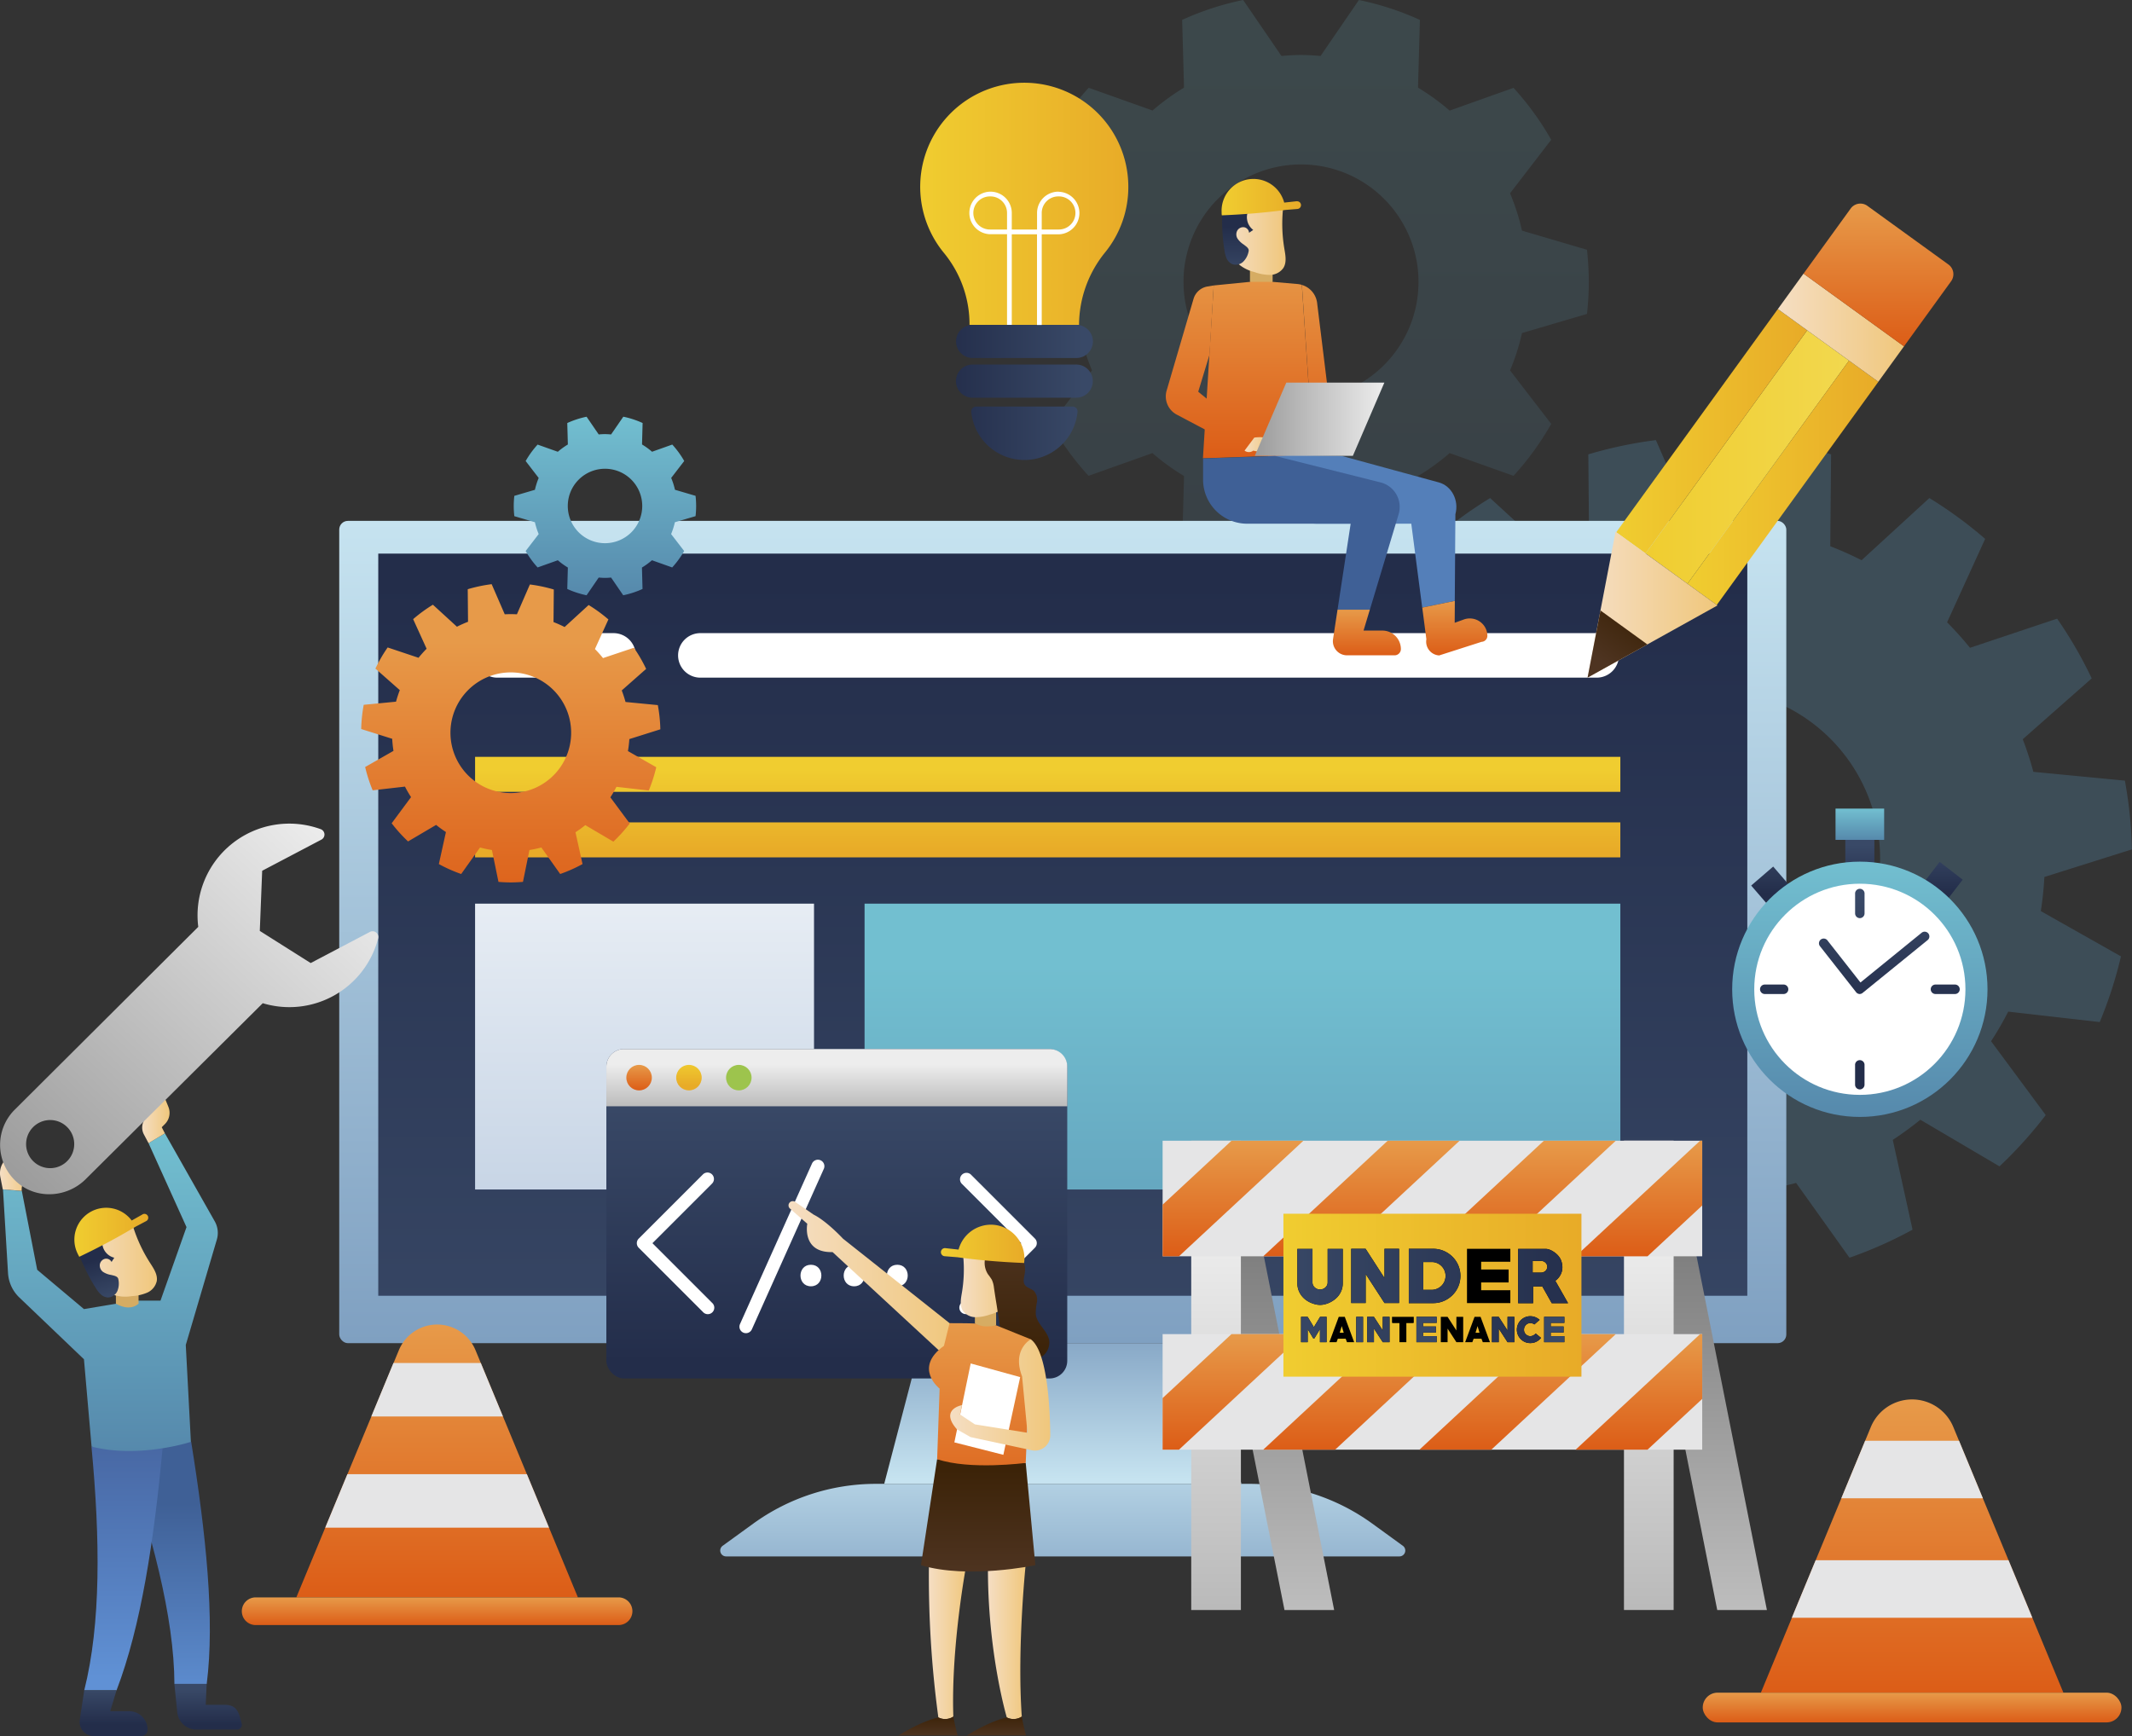 <svg xmlns="http://www.w3.org/2000/svg" xmlns:xlink="http://www.w3.org/1999/xlink" viewBox="0 0 792.07 645.07"><rect x="0" y="0" width="792.07" height="645.07" fill="#333333" stroke="none"/><defs><style>.cls-1{opacity:0.31;}.cls-2{opacity:0.5;}.cls-3{fill:url(#linear-gradient);}.cls-4{fill:#5d9dc5;opacity:0.8;}.cls-5{fill:url(#linear-gradient-2);}.cls-6{fill:url(#linear-gradient-3);}.cls-7{fill:url(#linear-gradient-4);}.cls-8{fill:url(#linear-gradient-5);}.cls-9{fill:url(#linear-gradient-6);}.cls-10{fill:url(#linear-gradient-7);}.cls-11{fill:url(#linear-gradient-8);}.cls-12{fill:url(#linear-gradient-9);}.cls-13{fill:url(#linear-gradient-10);}.cls-14{fill:url(#linear-gradient-11);}.cls-15{fill:url(#linear-gradient-12);}.cls-16{fill:url(#linear-gradient-13);}.cls-17{fill:url(#linear-gradient-14);}.cls-18{fill:url(#linear-gradient-15);}.cls-19{fill:#fff;}.cls-20{fill:url(#linear-gradient-16);}.cls-21{fill:url(#linear-gradient-17);}.cls-22{fill:url(#linear-gradient-18);}.cls-23{fill:url(#linear-gradient-19);}.cls-24{fill:url(#linear-gradient-20);}.cls-25{fill:url(#linear-gradient-21);}.cls-26{fill:url(#linear-gradient-22);}.cls-27{fill:url(#linear-gradient-23);}.cls-28{fill:url(#linear-gradient-24);}.cls-29{fill:url(#linear-gradient-25);}.cls-30{fill:url(#linear-gradient-26);}.cls-31{fill:url(#linear-gradient-27);}.cls-32{fill:url(#linear-gradient-28);}.cls-33{fill:url(#linear-gradient-29);}.cls-34{fill:url(#linear-gradient-30);}.cls-35{fill:url(#linear-gradient-31);}.cls-36{fill:url(#linear-gradient-32);}.cls-37{fill:url(#linear-gradient-33);}.cls-38{fill:url(#linear-gradient-34);}.cls-39{fill:url(#linear-gradient-35);}.cls-40{fill:url(#linear-gradient-36);}.cls-41{fill:#9dc44d;}.cls-42{fill:url(#linear-gradient-37);}.cls-43{fill:url(#linear-gradient-38);}.cls-44{fill:url(#linear-gradient-39);}.cls-45{fill:url(#linear-gradient-40);}.cls-46{fill:#e5e5e6;}.cls-47{fill:url(#linear-gradient-41);}.cls-48{fill:url(#linear-gradient-42);}.cls-49{fill:url(#linear-gradient-43);}.cls-50{fill:url(#linear-gradient-44);}.cls-51{fill:url(#linear-gradient-45);}.cls-52{fill:url(#linear-gradient-46);}.cls-53{fill:url(#linear-gradient-47);}.cls-54{fill:url(#linear-gradient-48);}.cls-55{fill:url(#linear-gradient-49);}.cls-56{fill:url(#linear-gradient-50);}.cls-57{fill:url(#linear-gradient-51);}.cls-58{fill:url(#linear-gradient-52);}.cls-59{fill:url(#linear-gradient-53);}.cls-60{fill:url(#linear-gradient-54);}.cls-61{fill:url(#linear-gradient-55);}.cls-62{fill:#d6ac63;}.cls-63{fill:#547fb9;}.cls-64{fill:url(#linear-gradient-56);}.cls-65{fill:url(#linear-gradient-57);}.cls-66{fill:url(#linear-gradient-58);}.cls-67{fill:url(#linear-gradient-59);}.cls-68{fill:url(#linear-gradient-60);}.cls-69{fill:url(#linear-gradient-61);}.cls-70{fill:url(#linear-gradient-62);}.cls-71{fill:url(#linear-gradient-63);}.cls-72{fill:url(#linear-gradient-64);}.cls-73{fill:url(#linear-gradient-65);}.cls-74{fill:url(#linear-gradient-66);}.cls-75{fill:url(#linear-gradient-67);}.cls-76{fill:url(#linear-gradient-68);}.cls-77{fill:url(#linear-gradient-69);}.cls-78{fill:url(#linear-gradient-70);}.cls-79{fill:url(#linear-gradient-71);}.cls-80{fill:url(#linear-gradient-72);}.cls-81{fill:url(#linear-gradient-73);}.cls-82{fill:url(#linear-gradient-74);}.cls-83{fill:url(#linear-gradient-75);}.cls-84{fill:url(#linear-gradient-76);}.cls-85{fill:url(#linear-gradient-77);}.cls-86{fill:url(#linear-gradient-78);}.cls-87{fill:url(#linear-gradient-79);}.cls-88{fill:url(#linear-gradient-80);}.cls-89{fill:url(#linear-gradient-81);}.cls-90{fill:url(#linear-gradient-82);}.cls-91{fill:url(#linear-gradient-83);}.cls-92{fill:url(#linear-gradient-84);}.cls-93{fill:url(#linear-gradient-85);}.cls-94{fill:url(#linear-gradient-86);}.cls-95{fill:url(#linear-gradient-87);}.cls-96{fill:url(#linear-gradient-88);}.cls-97{fill:url(#linear-gradient-89);}.cls-98{fill:url(#linear-gradient-90);}.cls-99{fill:url(#linear-gradient-91);}.cls-100{fill:url(#linear-gradient-94);}.cls-101{fill:url(#linear-gradient-97);}.cls-102{fill:url(#linear-gradient-103);}</style><linearGradient id="linear-gradient" x1="618.16" y1="276.39" x2="618.16" y2="66.93" gradientUnits="userSpaceOnUse"><stop offset="0" stop-color="#5689ac"/><stop offset="1" stop-color="#72bfd0"/></linearGradient><linearGradient id="linear-gradient-2" x1="394.84" y1="499.09" x2="394.84" y2="193.55" gradientUnits="userSpaceOnUse"><stop offset="0" stop-color="#7fa0c1"/><stop offset="1" stop-color="#c6e3f0"/></linearGradient><linearGradient id="linear-gradient-3" x1="394.84" y1="491.42" x2="394.84" y2="549.63" xlink:href="#linear-gradient-2"/><linearGradient id="linear-gradient-4" x1="529.65" y1="668.79" x2="529.65" y2="598.24" xlink:href="#linear-gradient-2"/><linearGradient id="linear-gradient-5" x1="529.65" y1="596.27" x2="529.65" y2="282.25" gradientTransform="translate(119.12 940.17) rotate(-90)" gradientUnits="userSpaceOnUse"><stop offset="0" stop-color="#394967"/><stop offset="1" stop-color="#232d4a"/></linearGradient><linearGradient id="linear-gradient-6" x1="341.16" y1="513.99" x2="341.16" y2="338.27" gradientUnits="userSpaceOnUse"><stop offset="0" stop-color="#c6d4e5"/><stop offset="1" stop-color="#fff"/></linearGradient><linearGradient id="linear-gradient-7" x1="561.55" y1="513.99" x2="561.55" y2="338.27" xlink:href="#linear-gradient-6"/><linearGradient id="linear-gradient-8" x1="389.24" y1="285.9" x2="389.24" y2="316.53" gradientUnits="userSpaceOnUse"><stop offset="0" stop-color="#f0cd30"/><stop offset="1" stop-color="#e8ab28"/></linearGradient><linearGradient id="linear-gradient-9" x1="389.24" y1="285.9" x2="389.24" y2="316.53" xlink:href="#linear-gradient-8"/><linearGradient id="linear-gradient-10" x1="239.45" y1="447.62" x2="239.45" y2="252.53" xlink:href="#linear-gradient-6"/><linearGradient id="linear-gradient-11" x1="461.59" y1="549.22" x2="461.59" y2="358.68" xlink:href="#linear-gradient"/><linearGradient id="linear-gradient-12" x1="476.73" y1="142.69" x2="554.04" y2="142.69" xlink:href="#linear-gradient-8"/><linearGradient id="linear-gradient-13" x1="537.04" y1="193.8" x2="485.74" y2="193.8" gradientTransform="matrix(1, 0, 0, 1, 0, 0)" xlink:href="#linear-gradient-5"/><linearGradient id="linear-gradient-14" x1="537.04" y1="208.55" x2="485.74" y2="208.55" gradientTransform="matrix(1, 0, 0, 1, 0, 0)" xlink:href="#linear-gradient-5"/><linearGradient id="linear-gradient-15" x1="536.94" y1="227.88" x2="485.88" y2="227.88" gradientTransform="matrix(1, 0, 0, 1, 0, 0)" xlink:href="#linear-gradient-5"/><linearGradient id="linear-gradient-16" x1="690.96" y1="313.94" x2="690.96" y2="332" gradientTransform="matrix(1, 0, 0, 1, 0, 0)" xlink:href="#linear-gradient-5"/><linearGradient id="linear-gradient-17" x1="690.96" y1="312.08" x2="690.96" y2="300.46" xlink:href="#linear-gradient"/><linearGradient id="linear-gradient-18" x1="856.13" y1="380.87" x2="856.13" y2="398.93" gradientTransform="translate(-63.29 604.17) rotate(-37.58)" xlink:href="#linear-gradient-5"/><linearGradient id="linear-gradient-19" x1="793.25" y1="380.87" x2="793.25" y2="398.93" gradientTransform="translate(451.88 -421.82) rotate(40.79)" xlink:href="#linear-gradient-5"/><linearGradient id="linear-gradient-20" x1="690.96" y1="415.02" x2="690.96" y2="320.17" xlink:href="#linear-gradient"/><linearGradient id="linear-gradient-21" x1="825.77" y1="400.09" x2="825.77" y2="444.83" gradientTransform="matrix(1, 0, 0, 1, 0, 0)" xlink:href="#linear-gradient-5"/><linearGradient id="linear-gradient-22" x1="857.59" y1="400.09" x2="857.59" y2="444.83" gradientTransform="matrix(1, 0, 0, 1, 0, 0)" xlink:href="#linear-gradient-5"/><linearGradient id="linear-gradient-23" x1="825.77" y1="400.09" x2="825.77" y2="444.83" gradientTransform="matrix(1, 0, 0, 1, 0, 0)" xlink:href="#linear-gradient-5"/><linearGradient id="linear-gradient-24" x1="793.95" y1="400.09" x2="793.95" y2="444.83" gradientTransform="matrix(1, 0, 0, 1, 0, 0)" xlink:href="#linear-gradient-5"/><linearGradient id="linear-gradient-25" x1="831.17" y1="400.09" x2="831.17" y2="444.83" gradientTransform="matrix(1, 0, 0, 1, 0, 0)" xlink:href="#linear-gradient-5"/><linearGradient id="linear-gradient-26" x1="746.16" y1="236.75" x2="821.75" y2="236.75" gradientTransform="translate(1557.82 -31.16) rotate(144.1)" gradientUnits="userSpaceOnUse"><stop offset="0" stop-color="#f0cd30"/><stop offset="1" stop-color="#f2d84e"/></linearGradient><linearGradient id="linear-gradient-27" x1="735.28" y1="227.17" x2="806.19" y2="227.17" gradientTransform="translate(1528.27 -40.75) rotate(144.1)" xlink:href="#linear-gradient-8"/><linearGradient id="linear-gradient-28" x1="761.73" y1="246.32" x2="832.63" y2="246.32" gradientTransform="translate(1587.37 -21.59) rotate(144.1)" xlink:href="#linear-gradient-8"/><linearGradient id="linear-gradient-29" x1="795.3" y1="188.69" x2="842.18" y2="188.69" gradientTransform="translate(1592.6 -138.54) rotate(144.1)" gradientUnits="userSpaceOnUse"><stop offset="0" stop-color="#f5dec3"/><stop offset="1" stop-color="#f0c77c"/></linearGradient><linearGradient id="linear-gradient-30" x1="832.69" y1="195.62" x2="832.69" y2="142.55" gradientTransform="translate(1607.44 -184.33) rotate(144.1)" gradientUnits="userSpaceOnUse"><stop offset="0" stop-color="#dc5d17"/><stop offset="1" stop-color="#e79a49"/></linearGradient><linearGradient id="linear-gradient-31" x1="589.8" y1="224.69" x2="638.06" y2="224.69" gradientTransform="matrix(1, 0, 0, 1, 0, 0)" xlink:href="#linear-gradient-29"/><linearGradient id="linear-gradient-32" x1="607.28" y1="227.69" x2="594.49" y2="245.27" gradientUnits="userSpaceOnUse"><stop offset="0" stop-color="#3c2308"/><stop offset="1" stop-color="#4e3421"/></linearGradient><linearGradient id="linear-gradient-33" x1="310.89" y1="408.3" x2="310.89" y2="506.15" gradientTransform="matrix(1, 0, 0, 1, 0, 0)" xlink:href="#linear-gradient-5"/><linearGradient id="linear-gradient-34" x1="445.7" y1="498.55" x2="445.7" y2="462.51" gradientUnits="userSpaceOnUse"><stop offset="0" stop-color="#7b7b7b"/><stop offset="1" stop-color="#ededed"/></linearGradient><linearGradient id="linear-gradient-35" x1="237.43" y1="405.16" x2="237.43" y2="395.69" gradientTransform="matrix(1, 0, 0, 1, 0, 0)" xlink:href="#linear-gradient-30"/><linearGradient id="linear-gradient-36" x1="255.95" y1="394.51" x2="255.95" y2="403.4" xlink:href="#linear-gradient-8"/><linearGradient id="linear-gradient-37" x1="469.11" y1="457.08" x2="469.11" y2="700.45" xlink:href="#linear-gradient-34"/><linearGradient id="linear-gradient-38" x1="629.88" y1="457.08" x2="629.88" y2="700.45" xlink:href="#linear-gradient-34"/><linearGradient id="linear-gradient-39" x1="451.79" y1="681.52" x2="451.79" y2="458.5" gradientUnits="userSpaceOnUse"><stop offset="0" stop-color="#9b9b9b"/><stop offset="1" stop-color="#ededed"/></linearGradient><linearGradient id="linear-gradient-40" x1="747.36" y1="748.45" x2="747.36" y2="525.43" gradientTransform="translate(1494.72 1155.98) rotate(-180)" xlink:href="#linear-gradient-39"/><linearGradient id="linear-gradient-41" x1="458.08" y1="466.81" x2="458.08" y2="423.87" gradientTransform="matrix(1, 0, 0, 1, 0, 0)" xlink:href="#linear-gradient-30"/><linearGradient id="linear-gradient-42" x1="505.79" y1="466.81" x2="505.79" y2="423.87" gradientTransform="matrix(1, 0, 0, 1, 0, 0)" xlink:href="#linear-gradient-30"/><linearGradient id="linear-gradient-43" x1="563.81" y1="466.81" x2="563.81" y2="423.87" gradientTransform="matrix(1, 0, 0, 1, 0, 0)" xlink:href="#linear-gradient-30"/><linearGradient id="linear-gradient-44" x1="608.89" y1="466.81" x2="608.89" y2="423.87" gradientTransform="matrix(1, 0, 0, 1, 0, 0)" xlink:href="#linear-gradient-30"/><linearGradient id="linear-gradient-45" x1="458.08" y1="538.67" x2="458.08" y2="495.73" gradientTransform="matrix(1, 0, 0, 1, 0, 0)" xlink:href="#linear-gradient-30"/><linearGradient id="linear-gradient-46" x1="505.79" y1="538.67" x2="505.79" y2="495.73" gradientTransform="matrix(1, 0, 0, 1, 0, 0)" xlink:href="#linear-gradient-30"/><linearGradient id="linear-gradient-47" x1="563.81" y1="538.67" x2="563.81" y2="495.73" gradientTransform="matrix(1, 0, 0, 1, 0, 0)" xlink:href="#linear-gradient-30"/><linearGradient id="linear-gradient-48" x1="608.89" y1="538.67" x2="608.89" y2="495.73" gradientTransform="matrix(1, 0, 0, 1, 0, 0)" xlink:href="#linear-gradient-30"/><linearGradient id="linear-gradient-49" x1="476.81" y1="481.27" x2="587.53" y2="481.27" xlink:href="#linear-gradient-8"/><linearGradient id="linear-gradient-50" x1="359.58" y1="288.11" x2="359.58" y2="221.77" xlink:href="#linear-gradient"/><linearGradient id="linear-gradient-51" x1="324.55" y1="407.55" x2="324.55" y2="305.31" gradientTransform="matrix(1, 0, 0, 1, 0, 0)" xlink:href="#linear-gradient-30"/><linearGradient id="linear-gradient-52" x1="297.21" y1="660.49" x2="297.21" y2="559.1" gradientTransform="matrix(1, 0, 0, 1, 0, 0)" xlink:href="#linear-gradient-30"/><linearGradient id="linear-gradient-53" x1="297.21" y1="670.77" x2="297.21" y2="660.49" gradientTransform="matrix(1, 0, 0, 1, 0, 0)" xlink:href="#linear-gradient-30"/><linearGradient id="linear-gradient-54" x1="845.18" y1="695.89" x2="845.18" y2="586.93" gradientTransform="matrix(1, 0, 0, 1, 0, 0)" xlink:href="#linear-gradient-30"/><linearGradient id="linear-gradient-55" x1="710.37" y1="640.01" x2="710.37" y2="628.96" gradientTransform="matrix(1, 0, 0, 1, 0, 0)" xlink:href="#linear-gradient-30"/><linearGradient id="linear-gradient-56" x1="675.3" y1="310.46" x2="675.3" y2="290.17" gradientTransform="matrix(1, 0, 0, 1, 0, 0)" xlink:href="#linear-gradient-30"/><linearGradient id="linear-gradient-57" x1="591.07" y1="155.71" x2="612.44" y2="155.71" gradientTransform="matrix(1, 0, 0, 1, 0, 0)" xlink:href="#linear-gradient-29"/><linearGradient id="linear-gradient-58" x1="594.7" y1="169.43" x2="594.7" y2="151.12" gradientTransform="matrix(1, 0, 0, 1, 0, 0)" xlink:href="#linear-gradient-5"/><linearGradient id="linear-gradient-59" x1="602.26" y1="237.01" x2="602.26" y2="162.84" gradientTransform="matrix(1, 0, 0, 1, 0, 0)" xlink:href="#linear-gradient-30"/><linearGradient id="linear-gradient-60" x1="624.29" y1="237.01" x2="624.29" y2="162.84" gradientTransform="matrix(1, 0, 0, 1, 0, 0)" xlink:href="#linear-gradient-30"/><linearGradient id="linear-gradient-61" x1="584.34" y1="237.01" x2="584.34" y2="162.84" gradientTransform="matrix(1, 0, 0, 1, 0, 0)" xlink:href="#linear-gradient-30"/><linearGradient id="linear-gradient-62" x1="597.18" y1="232.16" x2="607.1" y2="232.16" gradientTransform="matrix(1, 0, 0, 1, 0, 0)" xlink:href="#linear-gradient-29"/><linearGradient id="linear-gradient-63" x1="466.17" y1="155.78" x2="514.31" y2="155.78" xlink:href="#linear-gradient-39"/><linearGradient id="linear-gradient-64" x1="618.29" y1="690.51" x2="618.29" y2="604.47" gradientUnits="userSpaceOnUse"><stop offset="0" stop-color="#6091d5"/><stop offset="1" stop-color="#3f6096"/></linearGradient><linearGradient id="linear-gradient-65" x1="642.63" y1="310.46" x2="642.63" y2="293.48" gradientTransform="matrix(1, 0, 0, 1, 0, 0)" xlink:href="#linear-gradient-30"/><linearGradient id="linear-gradient-66" x1="588.64" y1="140.17" x2="618.16" y2="140.17" xlink:href="#linear-gradient-8"/><linearGradient id="linear-gradient-67" x1="196.02" y1="702.51" x2="196.02" y2="625.65" xlink:href="#linear-gradient-64"/><linearGradient id="linear-gradient-68" x1="212.13" y1="694.57" x2="212.13" y2="707.65" gradientTransform="matrix(1, 0, 0, 1, 0, 0)" xlink:href="#linear-gradient-5"/><linearGradient id="linear-gradient-69" x1="180.66" y1="690.51" x2="180.66" y2="604.47" gradientUnits="userSpaceOnUse"><stop offset="0" stop-color="#6091d5"/><stop offset="1" stop-color="#4868a4"/></linearGradient><linearGradient id="linear-gradient-70" x1="177.01" y1="694.57" x2="177.01" y2="707.65" gradientTransform="matrix(1, 0, 0, 1, 0, 0)" xlink:href="#linear-gradient-5"/><linearGradient id="linear-gradient-71" x1="175.76" y1="606.1" x2="175.76" y2="488.06" xlink:href="#linear-gradient"/><linearGradient id="linear-gradient-72" x1="187.58" y1="483.26" x2="197.76" y2="483.26" gradientTransform="matrix(1, 0, 0, 1, 0, 0)" xlink:href="#linear-gradient-29"/><linearGradient id="linear-gradient-73" x1="134.81" y1="502.01" x2="146.09" y2="502.01" gradientTransform="matrix(1, 0, 0, 1, 0, 0)" xlink:href="#linear-gradient-29"/><linearGradient id="linear-gradient-74" x1="165.97" y1="535.9" x2="193.11" y2="535.9" gradientTransform="matrix(1, 0, 0, 1, 0, 0)" xlink:href="#linear-gradient-29"/><linearGradient id="linear-gradient-75" x1="176.03" y1="549.69" x2="171.04" y2="534.7" gradientTransform="matrix(1, 0, 0, 1, 0, 0)" xlink:href="#linear-gradient-5"/><linearGradient id="linear-gradient-76" x1="162.64" y1="524.92" x2="189.95" y2="524.92" xlink:href="#linear-gradient-8"/><linearGradient id="linear-gradient-77" x1="97.03" y1="561.64" x2="265.36" y2="382.48" xlink:href="#linear-gradient-34"/><linearGradient id="linear-gradient-78" x1="427.79" y1="540.93" x2="489.36" y2="540.93" gradientTransform="matrix(1, 0, 0, 1, 0, 0)" xlink:href="#linear-gradient-29"/><linearGradient id="linear-gradient-79" x1="479.91" y1="676.3" x2="494.07" y2="676.3" gradientTransform="matrix(1, 0, 0, 1, 0, 0)" xlink:href="#linear-gradient-29"/><linearGradient id="linear-gradient-80" x1="479.62" y1="704.39" x2="479.62" y2="712.1" xlink:href="#linear-gradient-32"/><linearGradient id="linear-gradient-81" x1="501.83" y1="676.3" x2="515.99" y2="676.3" gradientTransform="matrix(1, 0, 0, 1, 0, 0)" xlink:href="#linear-gradient-29"/><linearGradient id="linear-gradient-82" x1="505.02" y1="704.39" x2="505.02" y2="712.1" xlink:href="#linear-gradient-32"/><linearGradient id="linear-gradient-83" x1="498.21" y1="613.02" x2="498.21" y2="652.19" xlink:href="#linear-gradient-32"/><linearGradient id="linear-gradient-84" x1="491.72" y1="543.86" x2="511.72" y2="543.86" gradientTransform="matrix(1, 0, 0, 1, 0, 0)" xlink:href="#linear-gradient-29"/><linearGradient id="linear-gradient-85" x1="512.63" y1="569.75" x2="512.63" y2="526.19" xlink:href="#linear-gradient-32"/><linearGradient id="linear-gradient-86" x1="498.84" y1="632.11" x2="498.84" y2="558.01" gradientTransform="matrix(1, 0, 0, 1, 0, 0)" xlink:href="#linear-gradient-30"/><linearGradient id="linear-gradient-87" x1="487.86" y1="585.27" x2="525.03" y2="585.27" gradientTransform="matrix(1, 0, 0, 1, 0, 0)" xlink:href="#linear-gradient-29"/><linearGradient id="linear-gradient-88" x1="484.35" y1="529.07" x2="515.38" y2="529.07" xlink:href="#linear-gradient-8"/><linearGradient id="linear-gradient-89" x1="605" y1="541.36" x2="730" y2="541.36" gradientTransform="matrix(1, 0, 0, 1, 0, 0)" xlink:href="#linear-gradient-5"/><linearGradient id="linear-gradient-90" x1="470.19" y1="474.1" x2="595.19" y2="474.1" gradientTransform="matrix(1, 0, 0, 1, 0, 0)" xlink:href="#linear-gradient-5"/><linearGradient id="linear-gradient-91" x1="605" y1="541.05" x2="730" y2="541.05" gradientTransform="matrix(1, 0, 0, 1, 0, 0)" xlink:href="#linear-gradient-5"/><linearGradient id="linear-gradient-94" x1="606.85" y1="560.94" x2="733.51" y2="560.94" gradientTransform="matrix(1, 0, 0, 1, 0, 0)" xlink:href="#linear-gradient-5"/><linearGradient id="linear-gradient-97" x1="472.04" y1="494.01" x2="598.7" y2="494.01" gradientTransform="matrix(1, 0, 0, 1, 0, 0)" xlink:href="#linear-gradient-5"/><linearGradient id="linear-gradient-103" x1="606.85" y1="560.96" x2="733.51" y2="560.96" gradientTransform="matrix(1, 0, 0, 1, 0, 0)" xlink:href="#linear-gradient-5"/></defs><title>under_maintenance</title><g id="object"><g class="cls-1"><g class="cls-2"><path class="cls-3" d="M536.08,190.69a83.75,83.75,0,0,0,4.43,13.88l-.51.67-14.78,19.21a107.2,107.2,0,0,0,14,19.29l22.93-8.16.8-.29a84.43,84.43,0,0,0,11.73,8.51l0,.87L574,269a106,106,0,0,0,22.66,7.39l13.74-20.06.5-.73c2.4.21,4.81.37,7.26.37s4.87-.16,7.26-.37l.5.73,13.74,20.06A106,106,0,0,0,662.32,269l-.67-24.33,0-.87a84.42,84.42,0,0,0,11.73-8.51l.8.29,22.93,8.16a107.21,107.21,0,0,0,14-19.29l-14.78-19.21-.51-.67a83.72,83.72,0,0,0,4.43-13.88l.84-.25,23.3-6.86a105.15,105.15,0,0,0,0-23.84l-23.3-6.86-.84-.25a83.76,83.76,0,0,0-4.43-13.88l.51-.67,14.78-19.21a107.21,107.21,0,0,0-14-19.29l-22.93,8.16-.8.29a84.48,84.48,0,0,0-11.73-8.51l0-.86.67-24.33a106,106,0,0,0-22.66-7.39L625.92,87l-.5.73c-2.4-.21-4.81-.37-7.27-.37s-4.87.16-7.26.37l-.5-.73L596.65,66.93A106,106,0,0,0,574,74.32l.67,24.33,0,.87A84.44,84.44,0,0,0,563,108l-.8-.29-22.93-8.16a107.2,107.2,0,0,0-14,19.29L540,138.08l.51.67a83.76,83.76,0,0,0-4.43,13.88l-.84.25-23.3,6.86a105.15,105.15,0,0,0,0,23.84l23.3,6.86Zm38.41-19a43.66,43.66,0,1,1,43.66,43.66A43.66,43.66,0,0,1,574.5,171.66Z" transform="translate(-134.81 -66.93)"/></g><path class="cls-4" d="M647,405.47l-29.7,16.8a155.77,155.77,0,0,0,7.89,24.4l34-3.87a124.32,124.32,0,0,0,6.37,11l-20.31,27.44a157.85,157.85,0,0,0,17.18,19.05L691.76,483a125,125,0,0,0,10.29,7.48l-7.4,33.37a156.08,156.08,0,0,0,23.43,10.42l19.82-27.79a123.74,123.74,0,0,0,12.47,2.64l6.8,33.41c4.24.34,8.51.57,12.83.57s8.59-.22,12.83-.57l6.8-33.41a123.74,123.74,0,0,0,12.47-2.64l19.82,27.79a156.08,156.08,0,0,0,23.43-10.42L838,490.48A125,125,0,0,0,848.25,483l29.4,17.32a157.85,157.85,0,0,0,17.18-19.05l-20.31-27.44a124.32,124.32,0,0,0,6.37-11l34,3.87a155.8,155.8,0,0,0,7.89-24.4L893,405.47a125,125,0,0,0,1.32-12.67l32.51-10.25A157.55,157.55,0,0,0,924.23,357l-34-3.27a123.46,123.46,0,0,0-3.94-12.12L911.91,319a156.73,156.73,0,0,0-12.85-22.19l-32.37,10.83a125.26,125.26,0,0,0-8.51-9.47l14.14-31A157.4,157.4,0,0,0,851.6,252L826.41,275.1a123.78,123.78,0,0,0-11.63-5.19l.3-34.15a156.08,156.08,0,0,0-25.1-5.29l-13.6,31.28q-3.17-.16-6.37-.16t-6.37.16L750,230.47a156.07,156.07,0,0,0-25.1,5.29l.3,34.15a123.79,123.79,0,0,0-11.63,5.19L688.41,252a157.41,157.41,0,0,0-20.71,15.12l14.14,31a125.32,125.32,0,0,0-8.51,9.47L641,296.81A156.73,156.73,0,0,0,628.11,319l25.58,22.63a123.45,123.45,0,0,0-3.94,12.12l-34,3.27a157.55,157.55,0,0,0-2.65,25.52l32.51,10.25A125,125,0,0,0,647,405.47Zm59.76-19.34A63.28,63.28,0,1,1,770,449.4,63.28,63.28,0,0,1,706.73,386.13Z" transform="translate(-134.81 -66.93)"/></g><rect class="cls-5" x="126.03" y="193.55" width="537.61" height="305.54" rx="3.22" ry="3.22"/><polygon class="cls-6" points="447.52 499.09 342.15 499.09 328.5 551.37 461.18 551.37 447.52 499.09"/><path class="cls-7" d="M654.73,645.26H404.56a2.18,2.18,0,0,1-1.28-3.94l11.35-8.23a77.65,77.65,0,0,1,45.59-14.79H599.07a77.65,77.65,0,0,1,45.59,14.79L656,641.32A2.18,2.18,0,0,1,654.73,645.26Z" transform="translate(-134.81 -66.93)"/><rect class="cls-8" x="391.76" y="156.21" width="275.77" height="508.62" transform="translate(805.36 -186.05) rotate(90)"/><path class="cls-9" d="M362.74,318.73H319.58a8.27,8.27,0,0,1-8.27-8.27h0a8.27,8.27,0,0,1,8.27-8.27h43.16a8.27,8.27,0,0,1,8.27,8.27h0A8.27,8.27,0,0,1,362.74,318.73Z" transform="translate(-134.81 -66.93)"/><path class="cls-10" d="M395,318.73h333a8.27,8.27,0,0,0,8.27-8.27h0a8.27,8.27,0,0,0-8.27-8.27H395a8.27,8.27,0,0,0-8.27,8.27h0A8.27,8.27,0,0,0,395,318.73Z" transform="translate(-134.81 -66.93)"/><rect class="cls-11" x="176.5" y="281.23" width="425.48" height="13"/><rect class="cls-12" x="176.5" y="305.58" width="425.48" height="13"/><rect class="cls-13" x="176.5" y="335.78" width="125.92" height="106.21"/><rect class="cls-14" x="321.2" y="335.78" width="280.78" height="106.21"/><path class="cls-15" d="M554,136.39A38.66,38.66,0,1,0,485.57,161,41.78,41.78,0,0,1,495,187.64h40.69a43,43,0,0,1,9.74-27A38.47,38.47,0,0,0,554,136.39Z" transform="translate(-134.81 -66.93)"/><path class="cls-16" d="M534.65,187.64H496.12A6.16,6.16,0,0,0,490,193.8h0a6.16,6.16,0,0,0,6.16,6.16h38.53a6.16,6.16,0,0,0,6.16-6.16h0A6.16,6.16,0,0,0,534.65,187.64Z" transform="translate(-134.81 -66.93)"/><path class="cls-17" d="M534.65,202.39H496.12a6.16,6.16,0,0,0-6.16,6.16h0a6.16,6.16,0,0,0,6.16,6.16h38.53a6.16,6.16,0,0,0,6.16-6.16h0A6.16,6.16,0,0,0,534.65,202.39Z" transform="translate(-134.81 -66.93)"/><path class="cls-18" d="M533.35,218a1.81,1.81,0,0,1,1.78,2,19.84,19.84,0,0,1-39.48,0,1.81,1.81,0,0,1,1.78-2Z" transform="translate(-134.81 -66.93)"/><path class="cls-19" d="M528.2,138.15H528a7.91,7.91,0,0,0-7.91,7.91v6.15H510.7v-6.15a7.91,7.91,0,0,0-7.91-7.91h-.22a7.91,7.91,0,0,0,0,15.81h6.37v33.68h1.76V154h9.37v33.68h1.76V154h6.37a7.91,7.91,0,0,0,0-15.81Zm-19.26,14.06h-6.37a6.15,6.15,0,0,1,0-12.3h.22a6.16,6.16,0,0,1,6.15,6.15Zm19.26,0h-6.37v-6.15a6.16,6.16,0,0,1,6.15-6.15h.22a6.15,6.15,0,0,1,0,12.3Z" transform="translate(-134.81 -66.93)"/><rect class="cls-20" x="685.56" y="312.08" width="10.8" height="11.48"/><rect class="cls-21" x="681.93" y="300.46" width="18.06" height="11.62"/><rect class="cls-22" x="850.73" y="389.34" width="10.8" height="11.48" transform="translate(283.85 -507.11) rotate(37.58)"/><rect class="cls-23" x="787.85" y="391.1" width="10.8" height="11.48" transform="translate(-201.4 547.64) rotate(-40.79)"/><circle class="cls-24" cx="690.96" cy="367.6" r="47.43"/><circle class="cls-19" cx="690.96" cy="367.6" r="39.23"/><path class="cls-25" d="M825.77,408.09a1.76,1.76,0,0,1-1.76-1.76v-7.25a1.76,1.76,0,1,1,3.51,0v7.25A1.76,1.76,0,0,1,825.77,408.09Z" transform="translate(-134.81 -66.93)"/><path class="cls-26" d="M861.21,436.28H854a1.76,1.76,0,1,1,0-3.51h7.25a1.76,1.76,0,0,1,0,3.51Z" transform="translate(-134.81 -66.93)"/><path class="cls-27" d="M825.77,471.73A1.76,1.76,0,0,1,824,470v-7.25a1.76,1.76,0,1,1,3.51,0V470A1.76,1.76,0,0,1,825.77,471.73Z" transform="translate(-134.81 -66.93)"/><path class="cls-28" d="M797.57,436.28h-7.25a1.76,1.76,0,0,1,0-3.51h7.25a1.76,1.76,0,0,1,0,3.51Z" transform="translate(-134.81 -66.93)"/><path class="cls-29" d="M825.77,436.28h-.19a1.76,1.76,0,0,1-1.19-.66l-13.35-17a1.76,1.76,0,1,1,2.76-2.17L826,432l22.77-18.51a1.76,1.76,0,0,1,2.22,2.73l-24.16,19.63A1.76,1.76,0,0,1,825.77,436.28Z" transform="translate(-134.81 -66.93)"/><rect class="cls-30" x="774.35" y="185.56" width="19.21" height="102.37" transform="translate(1145.37 821.28) rotate(-144.1)"/><rect class="cls-31" x="764.02" y="175.99" width="13.44" height="102.37" transform="translate(1127.04 796.21) rotate(-144.1)"/><rect class="cls-32" x="790.46" y="195.13" width="13.44" height="102.37" transform="translate(1163.69 846.36) rotate(-144.1)"/><rect class="cls-33" x="795.7" y="180.56" width="46.08" height="16.27" transform="translate(1236.5 754.7) rotate(-144.1)"/><path class="cls-34" d="M810.53,151h46.08a0,0,0,0,1,0,0v29.87a4.46,4.46,0,0,1-4.46,4.46H815a4.46,4.46,0,0,1-4.46-4.46V151a0,0,0,0,1,0,0Z" transform="translate(1275.38 726.3) rotate(-144.1)"/><polygon class="cls-35" points="589.8 251.8 638.06 224.97 600.21 197.58 589.8 251.8"/><polygon class="cls-36" points="594.6 226.84 589.8 251.8 612.02 239.45 594.6 226.84"/><rect class="cls-37" x="225.27" y="389.79" width="171.23" height="122.42" rx="6.57" ry="6.57"/><path class="cls-38" d="M531.32,478v-14.7a6.57,6.57,0,0,0-6.57-6.57H366.65a6.57,6.57,0,0,0-6.57,6.57V478Z" transform="translate(-134.81 -66.93)"/><circle class="cls-39" cx="237.43" cy="400.43" r="4.74"/><circle class="cls-40" cx="255.95" cy="400.43" r="4.74"/><circle class="cls-41" cx="274.48" cy="400.43" r="4.74"/><path class="cls-19" d="M519.31,527.17l-23.85-23.85a2.41,2.41,0,0,0-3.4,3.4l22.15,22.15L492.05,551a2.41,2.41,0,1,0,3.4,3.4l23.85-23.85A2.41,2.41,0,0,0,519.31,527.17Z" transform="translate(-134.81 -66.93)"/><path class="cls-19" d="M399.35,503.32a2.41,2.41,0,0,0-3.4,0l-23.85,23.85a2.41,2.41,0,0,0,0,3.4l23.85,23.85a2.41,2.41,0,1,0,3.4-3.4l-22.15-22.15,22.15-22.15A2.41,2.41,0,0,0,399.35,503.32Z" transform="translate(-134.81 -66.93)"/><path class="cls-19" d="M439.66,498.07a2.41,2.41,0,0,0-3.18,1.21L409.74,558.9a2.41,2.41,0,1,0,4.39,2l26.73-59.62A2.41,2.41,0,0,0,439.66,498.07Z" transform="translate(-134.81 -66.93)"/><path class="cls-19" d="M436.08,536.89c-5.17,0-5.17,8,0,8S441.26,536.89,436.08,536.89Z" transform="translate(-134.81 -66.93)"/><path class="cls-19" d="M452.13,536.89c-5.17,0-5.17,8,0,8S457.3,536.89,452.13,536.89Z" transform="translate(-134.81 -66.93)"/><path class="cls-19" d="M468.17,536.89c-5.17,0-5.17,8,0,8S473.34,536.89,468.17,536.89Z" transform="translate(-134.81 -66.93)"/><polygon class="cls-42" points="495.66 598.25 477.21 598.25 442.56 423.87 461.01 423.87 495.66 598.25"/><polygon class="cls-43" points="637.98 598.25 656.43 598.25 621.77 423.87 603.33 423.87 637.98 598.25"/><rect class="cls-44" x="442.56" y="423.87" width="18.45" height="174.38"/><rect class="cls-45" x="738.13" y="490.8" width="18.45" height="174.38" transform="translate(1359.91 1089.04) rotate(180)"/><rect class="cls-46" x="431.93" y="423.87" width="200.47" height="42.94"/><polygon class="cls-47" points="457.52 423.87 431.93 447.63 431.93 466.81 438 466.81 484.23 423.87 457.52 423.87"/><polygon class="cls-48" points="515.55 423.87 469.31 466.81 496.02 466.81 542.26 423.87 515.55 423.87"/><polygon class="cls-49" points="573.58 423.87 527.34 466.81 554.05 466.81 600.29 423.87 573.58 423.87"/><polygon class="cls-50" points="632.4 423.87 631.61 423.87 585.37 466.81 612.08 466.81 632.4 447.94 632.4 423.87"/><rect class="cls-46" x="431.93" y="495.73" width="200.47" height="42.94"/><polygon class="cls-51" points="457.52 495.73 431.93 519.5 431.93 538.67 438 538.67 484.23 495.73 457.52 495.73"/><polygon class="cls-52" points="515.55 495.73 469.31 538.67 496.02 538.67 542.26 495.73 515.55 495.73"/><polygon class="cls-53" points="573.58 495.73 527.34 538.67 554.05 538.67 600.29 495.73 573.58 495.73"/><polygon class="cls-54" points="632.4 495.73 631.61 495.73 585.37 538.67 612.08 538.67 632.4 519.8 632.4 495.73"/><rect class="cls-55" x="476.81" y="451" width="110.72" height="60.54"/><path class="cls-56" d="M385.84,260.89l7.38-2.17a33.29,33.29,0,0,0,0-7.55L385.84,249l-.27-.08a26.56,26.56,0,0,0-1.4-4.4l.16-.21,4.68-6.08a33.93,33.93,0,0,0-4.44-6.11l-7.26,2.58-.25.09a26.73,26.73,0,0,0-3.72-2.7v-.27l.21-7.71a33.57,33.57,0,0,0-7.17-2.34L362,228.13l-.16.23c-.76-.06-1.52-.12-2.3-.12s-1.54.05-2.3.12l-.16-.23-4.35-6.35a33.58,33.58,0,0,0-7.17,2.34l.21,7.71v.27a26.75,26.75,0,0,0-3.72,2.7l-.25-.09-7.26-2.58a33.93,33.93,0,0,0-4.44,6.11l4.68,6.08.16.21a26.53,26.53,0,0,0-1.4,4.4l-.27.08-7.38,2.17a33.29,33.29,0,0,0,0,7.55l7.38,2.17.27.08a26.52,26.52,0,0,0,1.4,4.4l-.16.21-4.68,6.08a33.94,33.94,0,0,0,4.44,6.11l7.26-2.58.25-.09a26.75,26.75,0,0,0,3.72,2.7v.27l-.21,7.7a33.56,33.56,0,0,0,7.17,2.34l4.35-6.35.16-.23c.76.06,1.52.12,2.3.12s1.54-.05,2.3-.12l.16.23,4.35,6.35a33.56,33.56,0,0,0,7.17-2.34l-.21-7.7v-.27a26.77,26.77,0,0,0,3.72-2.7l.25.09,7.26,2.58a33.94,33.94,0,0,0,4.44-6.11l-4.68-6.08-.16-.21a26.54,26.54,0,0,0,1.4-4.4Zm-26.26,7.88a13.83,13.83,0,1,1,13.83-13.83A13.83,13.83,0,0,1,359.58,268.77Z" transform="translate(-134.81 -66.93)"/><path class="cls-57" d="M368.62,341.56l11.52-3.63a55.86,55.86,0,0,0-.94-9l-12-1.16a43.67,43.67,0,0,0-1.4-4.29l9.06-8a55.54,55.54,0,0,0-4.55-7.86l-11.47,3.84a44.43,44.43,0,0,0-3-3.36l5-11a55.78,55.78,0,0,0-7.34-5.36l-8.93,8.18a43.87,43.87,0,0,0-4.12-1.84l.11-12.1a55.33,55.33,0,0,0-8.89-1.87l-4.82,11.08q-1.12-.06-2.26-.06t-2.26.06L317.47,284a55.34,55.34,0,0,0-8.89,1.87l.11,12.1a43.87,43.87,0,0,0-4.12,1.84l-8.93-8.18a55.77,55.77,0,0,0-7.34,5.36l5,11a44.42,44.42,0,0,0-3,3.36l-11.47-3.84a55.54,55.54,0,0,0-4.55,7.86l9.06,8a43.68,43.68,0,0,0-1.4,4.29l-12,1.16a55.83,55.83,0,0,0-.94,9l11.52,3.63a44.22,44.22,0,0,0,.47,4.49l-10.52,6a55.21,55.21,0,0,0,2.79,8.65l12-1.37a44.09,44.09,0,0,0,2.26,3.9l-7.2,9.72a55.92,55.92,0,0,0,6.09,6.75l10.42-6.14a44.28,44.28,0,0,0,3.65,2.65L297.85,388a55.29,55.29,0,0,0,8.3,3.69l7-9.85a43.89,43.89,0,0,0,4.42.94L320,394.62c1.5.12,3,.2,4.55.2s3-.08,4.55-.2l2.41-11.84a43.88,43.88,0,0,0,4.42-.94l7,9.85a55.29,55.29,0,0,0,8.3-3.69l-2.62-11.82a44.29,44.29,0,0,0,3.65-2.65l10.42,6.14a55.94,55.94,0,0,0,6.09-6.75l-7.2-9.72a44.09,44.09,0,0,0,2.26-3.9l12,1.37a55.21,55.21,0,0,0,2.79-8.65l-10.52-6A44.29,44.29,0,0,0,368.62,341.56Zm-44.07,20.06A22.42,22.42,0,1,1,347,339.2,22.42,22.42,0,0,1,324.55,361.62Z" transform="translate(-134.81 -66.93)"/><path class="cls-58" d="M297.21,559.1h0A15.43,15.43,0,0,0,283,568.62L244.9,660.49H349.51l-38.05-91.87A15.43,15.43,0,0,0,297.21,559.1Z" transform="translate(-134.81 -66.93)"/><path class="cls-59" d="M364.62,670.77H229.79a5.14,5.14,0,0,1-5.14-5.14h0a5.14,5.14,0,0,1,5.14-5.14H364.62a5.14,5.14,0,0,1,5.14,5.14h0A5.14,5.14,0,0,1,364.62,670.77Z" transform="translate(-134.81 -66.93)"/><polygon class="cls-46" points="178.62 506.46 146.17 506.46 137.94 526.34 186.86 526.34 178.62 506.46"/><polygon class="cls-46" points="120.82 567.65 203.97 567.65 195.74 547.77 129.06 547.77 120.82 567.65"/><path class="cls-60" d="M845.18,586.93h0a16.58,16.58,0,0,0-15.32,10.23L789,695.89H901.39l-40.9-98.73A16.58,16.58,0,0,0,845.18,586.93Z" transform="translate(-134.81 -66.93)"/><rect class="cls-61" x="632.59" y="628.96" width="155.56" height="11.05" rx="5.52" ry="5.52"/><polygon class="cls-46" points="727.81 535.36 692.93 535.36 684.08 556.72 736.66 556.72 727.81 535.36"/><polygon class="cls-46" points="665.69 601.12 755.05 601.12 746.2 579.75 674.54 579.75 665.69 601.12"/><path class="cls-62" d="M607.61,171.66c-2.42,2-5.28,1.69-8.42,0v-9.52h8.42Z" transform="translate(-134.81 -66.93)"/><path class="cls-63" d="M675.51,258c1.41-5.14-1.39-10.52-6.17-11.82l-36-9.82-27.51-.5,2.93,9.28c0,9.05,6.74,16.39,15.05,16.39h35.31l4.06,31.17,12.1-2.49Z" transform="translate(-134.81 -66.93)"/><path class="cls-64" d="M687.4,303a6.55,6.55,0,0,0-8.85-5.85l-3.3,1.2.05-8.14-12.1,2.49,1.53,11.77a5.12,5.12,0,0,0,4.76,6l15.75-5.05a2.25,2.25,0,0,0,2.15-2.34S687.41,303,687.4,303Z" transform="translate(-134.81 -66.93)"/><path class="cls-65" d="M600.81,168A14.05,14.05,0,0,1,595,165.1c-2.19-2.14-2.8-5.39-3.18-8.43s-.62-6-.75-9a5.36,5.36,0,0,1,.5-3.09,5,5,0,0,1,3.55-1.86,27.13,27.13,0,0,1,16.32,2.15,55.58,55.58,0,0,0,.53,14.5c.41,2.41.93,5.08-.38,7.15a6.19,6.19,0,0,1-5,2.56A17.1,17.1,0,0,1,600.81,168Z" transform="translate(-134.81 -66.93)"/><path class="cls-66" d="M589,144.58a68.59,68.59,0,0,0,.7,15.31,11.21,11.21,0,0,0,.79,3,4.23,4.23,0,0,0,2.1,2.18,4,4,0,0,0,4.11-.91,7.3,7.3,0,0,0,2-3.89c.24-1.09-1-1.81-1.85-2.49a7.61,7.61,0,0,1-2.36-2.32,3,3,0,0,1,0-2.87,2.56,2.56,0,0,1,2.54-1.22,2.23,2.23,0,0,1,1.83,2.07c.46-.37,1.07-.71,1.54-1.08a5.8,5.8,0,0,1-2.27-3.8,5.63,5.63,0,0,1,1-4.23A14.81,14.81,0,0,0,589,144.58Z" transform="translate(-134.81 -66.93)"/><path class="cls-67" d="M616.87,172.47l-9.26-.81h-8.42L585.72,173l-4,64.22,41-1.44-4.26-63A8,8,0,0,0,616.87,172.47Z" transform="translate(-134.81 -66.93)"/><path class="cls-68" d="M630.08,227.74l-5.94-48.25a8,8,0,0,0-5.65-6.69l4.26,63,4.85-.17Z" transform="translate(-134.81 -66.93)"/><path class="cls-69" d="M585.72,173l-2.29.38a6.52,6.52,0,0,0-5.2,4.59l-10,34.1A7.66,7.66,0,0,0,572,221l25.21,13.32,3.62-4.83-20.86-17,4.21-13.83Z" transform="translate(-134.81 -66.93)"/><path class="cls-70" d="M600.8,229.53a14.6,14.6,0,0,1,6.3.48l-.73,3.59a7.33,7.33,0,0,1-5.93.77,2.7,2.7,0,0,1-3.26,0Z" transform="translate(-134.81 -66.93)"/><polygon class="cls-71" points="466.17 169.38 502.61 169.38 514.31 142.18 477.87 142.18 466.17 169.38"/><path class="cls-72" d="M654.42,258a9.4,9.4,0,0,0-6.72-11.82l-39.16-9.82-26.77.94v7.84a16.39,16.39,0,0,0,16.39,16.39H636.6l-4.88,32h12Z" transform="translate(-134.81 -66.93)"/><path class="cls-73" d="M648.39,301.24h-7l2.33-7.76h-12l-1.67,10.95a5.25,5.25,0,0,0,5.19,6h17.68a2.34,2.34,0,0,0,2.34-2.34A6.88,6.88,0,0,0,648.39,301.24Z" transform="translate(-134.81 -66.93)"/><path class="cls-74" d="M616.58,141.7l-4.67.51a11.83,11.83,0,0,0-23.25,3.61c0,.38,0,.75.09,1.12,7.83-.31,15.78-.95,23.6-2l4.51-.37a1.42,1.42,0,1,0-.27-2.84Z" transform="translate(-134.81 -66.93)"/><path class="cls-75" d="M205.84,602.7l-26.59-.62c12,34.41,20.27,65.78,20.36,90.56h12C214.66,668.68,211.36,637,205.84,602.7Z" transform="translate(-134.81 -66.93)"/><path class="cls-76" d="M218.24,700.4h-7l.35-7.76h-12l1.12,10.95a7.15,7.15,0,0,0,6.72,6h15.38a1.76,1.76,0,0,0,1.75-2.34C223.61,703.48,223,700.4,218.24,700.4Z" transform="translate(-134.81 -66.93)"/><path class="cls-77" d="M195.22,605.08l-26.43-.62c3.26,34.41,3.54,65.78-2.68,90.56h12C187.26,671.06,192,639.42,195.22,605.08Z" transform="translate(-134.81 -66.93)"/><path class="cls-78" d="M182.77,702.78h-7l2.33-7.76h-12L164.44,706a5.25,5.25,0,0,0,5.19,6h17.68a2.34,2.34,0,0,0,2.34-2.34A6.88,6.88,0,0,0,182.77,702.78Z" transform="translate(-134.81 -66.93)"/><path class="cls-79" d="M166,553.36l11.9-2,8.42-1.15h8.12l9.66-27.31L190,491.72l6.07-3.66,18.52,32.69a8.73,8.73,0,0,1,.78,6.78l-11.54,39.16,1.9,36s-19.18,6.3-36.9,1.76L166,572l-24-22.94a13.67,13.67,0,0,1-4.21-9.07l-1.87-31.1,7,.59,5.71,29.28Z" transform="translate(-134.81 -66.93)"/><path class="cls-80" d="M190,491.72l-1.73-3.26a5.45,5.45,0,0,1,.83-6.28l6.89-7.37,1.38,3.4a5.9,5.9,0,0,1-1.29,6.4l-1.18,1.18,1.17,2.27Z" transform="translate(-134.81 -66.93)"/><path class="cls-81" d="M142.87,509.44v-.59a5.52,5.52,0,0,1,1.64-3.92l1.58-1.56-5.49-8.78-3.22,2.73a7.27,7.27,0,0,0-2.44,6.95l.9,4.6Z" transform="translate(-134.81 -66.93)"/><path class="cls-62" d="M186.29,551.37c-2.42,2-5.28,1.69-8.42,0v-9.52h8.42Z" transform="translate(-134.81 -66.93)"/><path class="cls-82" d="M183.71,548.55a14.06,14.06,0,0,1-6.47-.41c-2.86-1.11-4.7-3.85-6.25-6.49s-2.93-5.25-4.23-8a5.36,5.36,0,0,1-.76-3,5,5,0,0,1,2.53-3.1,27.13,27.13,0,0,1,15.85-4.45,55.59,55.59,0,0,0,6.2,13.12c1.32,2.06,2.86,4.31,2.47,6.72a6.19,6.19,0,0,1-3.62,4.34A17.1,17.1,0,0,1,183.71,548.55Z" transform="translate(-134.81 -66.93)"/><path class="cls-83" d="M163.66,531.64a68.6,68.6,0,0,0,6.67,13.8,11.2,11.2,0,0,0,1.9,2.43,4.23,4.23,0,0,0,2.79,1.18,4,4,0,0,0,3.42-2.46,7.3,7.3,0,0,0,.32-4.37c-.21-1.09-1.6-1.28-2.68-1.55a7.61,7.61,0,0,1-3.09-1.2,3,3,0,0,1-1.09-2.66,2.56,2.56,0,0,1,1.86-2.12,2.23,2.23,0,0,1,2.5,1.18c.28-.52.71-1.08,1-1.6a5.8,5.8,0,0,1-3.58-2.6,5.63,5.63,0,0,1-.71-4.3A14.8,14.8,0,0,0,163.66,531.64Z" transform="translate(-134.81 -66.93)"/><path class="cls-84" d="M187.83,518.14l-4.09,2.31a11.83,11.83,0,0,0-20,12.48c.16.34.34.67.52,1,7.08-3.38,14.13-7.09,20.89-11.17l4-2.11a1.42,1.42,0,1,0-1.37-2.5Z" transform="translate(-134.81 -66.93)"/><path class="cls-85" d="M208.44,411.36,140,479.55a18.46,18.46,0,0,0,1.16,26.7c7.48,6.55,18.91,5.68,25.8-1.48l65.47-65.07a34.07,34.07,0,0,0,42.87-24.1,2.13,2.13,0,0,0-3.06-2.39l-22,11.57-18.91-11.94.88-22.35,22-11.57a2.13,2.13,0,0,0-.23-3.88,34.09,34.09,0,0,0-45.51,36.31ZM147,485.86a8.94,8.94,0,1,1,.24,12.63A8.94,8.94,0,0,1,147,485.86Z" transform="translate(-134.81 -66.93)"/><path class="cls-86" d="M487.59,558.59,448,527.2s-6-6.49-10.93-8.95l-6.85-4.72A1.56,1.56,0,0,0,428,514h0a1.56,1.56,0,0,0,.28,2l6.45,5.65s-2.16,10.83,9.39,10.53L483.5,568.6h3.31l2.55-8.21Z" transform="translate(-134.81 -66.93)"/><path class="cls-62" d="M497,558.72a6.65,6.65,0,0,0,7.88.69V551H497Z" transform="translate(-134.81 -66.93)"/><path class="cls-87" d="M494.07,646.93l-14.15,1.3a390.46,390.46,0,0,0,3.5,56.86,5.57,5.57,0,0,0,5.57-.33h0C488.07,677.94,494.07,646.93,494.07,646.93Z" transform="translate(-134.81 -66.93)"/><path class="cls-88" d="M483.43,705.09c-6.93,1.62-14.78,6.7-14.78,6.7h21.94c-.64-2.32-1.15-4.67-1.58-7h0A5.57,5.57,0,0,1,483.43,705.09Z" transform="translate(-134.81 -66.93)"/><path class="cls-89" d="M516,646.93l-14.15,1.3c-.27,32.48,7,56.86,7,56.86a5.57,5.57,0,0,0,5.57-.33h0C512.58,678.69,516,646.93,516,646.93Z" transform="translate(-134.81 -66.93)"/><path class="cls-90" d="M508.83,705.09c-6.93,1.62-14.78,6.7-14.78,6.7H516c-.64-2.32-1.15-4.67-1.58-7h0A5.57,5.57,0,0,1,508.83,705.09Z" transform="translate(-134.81 -66.93)"/><path class="cls-91" d="M515.88,610.52l3.58,38s-24.94,5.31-42.5,0l6-39.38Z" transform="translate(-134.81 -66.93)"/><path class="cls-92" d="M502.61,555.38a13.15,13.15,0,0,0,5.41-2.74c2-2,2.62-5,3-7.89s.58-5.6.7-8.41a5,5,0,0,0-.47-2.89,4.7,4.7,0,0,0-3.32-1.74,25.39,25.39,0,0,0-15.27,2,52,52,0,0,1-.49,13.57c-.38,2.26-.87,4.76.36,6.69a5.79,5.79,0,0,0,4.72,2.4A16,16,0,0,0,502.61,555.38Z" transform="translate(-134.81 -66.93)"/><path class="cls-93" d="M519,546.71c-1-1-2.71-1.19-3.47-2.38s-.21-2.84,0-4.28a8.45,8.45,0,0,0-13.86-7.73,7.73,7.73,0,0,0,.2,8.11,23.66,23.66,0,0,1,1.41,2,9.28,9.28,0,0,1,.8,3q.47,3.21,1,6.43.68,4.47,1.37,8.95a21.62,21.62,0,0,0,1.12,4.8,11,11,0,0,0,7.24,6.4,8.77,8.77,0,0,0,6.82-.83,6.35,6.35,0,0,0,3-5.95c-.46-3.69-4.49-6.14-5-9.83a18.66,18.66,0,0,1,.4-4.51A5,5,0,0,0,519,546.71Z" transform="translate(-134.81 -66.93)"/><path class="cls-94" d="M487.59,558.59s7.68,0,9.46.13c1.74.77,3.4,1.58,7.88.69l12.84,5.18-1.89,45.92s-20.67,2.77-32.91-1.39l.92-26.21S474,575.24,485.51,567Z" transform="translate(-134.81 -66.93)"/><polygon class="cls-19" points="360.63 506.63 354.56 535.96 372.76 540.58 379.01 511.71 360.63 506.63"/><path class="cls-95" d="M517.76,564.59s-7.08,3.77-3.23,13.78l2,20.94L497,596.2l-5.53-3.69.72-3.46s-8.44,1.5-1.86,9l5.07,2.88,22.71,4.88A5.68,5.68,0,0,0,525,600.2C524.89,589.25,523.79,569,517.76,564.59Z" transform="translate(-134.81 -66.93)"/><path class="cls-96" d="M503.3,522a12.5,12.5,0,0,0-12.37,9.25l-4.91-.54a1.5,1.5,0,1,0-.28,3l4.74.38c8.23,1.14,16.58,1.81,24.82,2.14,0-.39.08-.78.09-1.17A12.57,12.57,0,0,0,503.3,522Z" transform="translate(-134.81 -66.93)"/><path d="M630,550.26a8.3,8.3,0,0,0,1.94-1.7,7.58,7.58,0,0,0,1.27-2.21,7.4,7.4,0,0,0,.46-2.6V531h-5.62v12.45a2.37,2.37,0,0,1-.23,1.05,2.67,2.67,0,0,1-.62.83,2.85,2.85,0,0,1-.9.55,3,3,0,0,1-1.08.2,2.91,2.91,0,0,1-1.05-.2,2.86,2.86,0,0,1-.9-.55,2.7,2.7,0,0,1-.62-.83,2.37,2.37,0,0,1-.23-1.05V531h-5.62v12.79a7.38,7.38,0,0,0,.46,2.6,7.55,7.55,0,0,0,1.27,2.21,8.29,8.29,0,0,0,1.94,1.7,9.58,9.58,0,0,0,2.42,1.11,9,9,0,0,0,1.16.29,6.73,6.73,0,0,0,1.18.1,7,7,0,0,0,1.2-.1,8.93,8.93,0,0,0,1.17-.29A9.62,9.62,0,0,0,630,550.26Z" transform="translate(-134.81 -66.93)"/><path class="cls-97" d="M630,550.26a8.3,8.3,0,0,0,1.94-1.7,7.58,7.58,0,0,0,1.27-2.21,7.4,7.4,0,0,0,.46-2.6V531h-5.62v12.45a2.37,2.37,0,0,1-.23,1.05,2.67,2.67,0,0,1-.62.83,2.85,2.85,0,0,1-.9.55,3,3,0,0,1-1.08.2,2.91,2.91,0,0,1-1.05-.2,2.86,2.86,0,0,1-.9-.55,2.7,2.7,0,0,1-.62-.83,2.37,2.37,0,0,1-.23-1.05V531h-5.62v12.79a7.38,7.38,0,0,0,.46,2.6,7.55,7.55,0,0,0,1.27,2.21,8.29,8.29,0,0,0,1.94,1.7,9.58,9.58,0,0,0,2.42,1.11,9,9,0,0,0,1.16.29,6.73,6.73,0,0,0,1.18.1,7,7,0,0,0,1.2-.1,8.93,8.93,0,0,0,1.17-.29A9.62,9.62,0,0,0,630,550.26Z" transform="translate(-134.81 -66.93)"/><polygon points="519.77 464.03 514.36 464.03 514.36 474.9 507.34 464.03 501.99 464.03 501.99 484.18 507.37 484.18 507.37 473.41 514.36 484.18 519.77 484.18 519.77 464.03"/><polygon class="cls-98" points="519.77 464.03 514.36 464.03 514.36 474.9 507.34 464.03 501.99 464.03 501.99 484.18 507.37 484.18 507.37 473.41 514.36 484.18 519.77 484.18 519.77 464.03"/><path d="M674.42,548.18a10.05,10.05,0,0,0,2.17-3.21,10.11,10.11,0,0,0,0-7.85,10.05,10.05,0,0,0-2.17-3.21,10.32,10.32,0,0,0-3.22-2.16,9.92,9.92,0,0,0-4-.79h-9v20.18h9a9.9,9.9,0,0,0,4-.79A10.32,10.32,0,0,0,674.42,548.18Zm-5.76-2.37a5.15,5.15,0,0,1-2,.4h-3.09V535.87h3.09a5.14,5.14,0,0,1,4.8,3.16,5.23,5.23,0,0,1,0,4,5.11,5.11,0,0,1-2.76,2.76Z" transform="translate(-134.81 -66.93)"/><path class="cls-99" d="M674.42,548.18a10.05,10.05,0,0,0,2.17-3.21,10.11,10.11,0,0,0,0-7.85,10.05,10.05,0,0,0-2.17-3.21,10.32,10.32,0,0,0-3.22-2.16,9.92,9.92,0,0,0-4-.79h-9v20.18h9a9.9,9.9,0,0,0,4-.79A10.32,10.32,0,0,0,674.42,548.18Zm-5.76-2.37a5.15,5.15,0,0,1-2,.4h-3.09V535.87h3.09a5.14,5.14,0,0,1,4.8,3.16,5.23,5.23,0,0,1,0,4,5.11,5.11,0,0,1-2.76,2.76Z" transform="translate(-134.81 -66.93)"/><polygon points="561.11 479.42 550.27 479.42 550.27 476.53 560.48 476.53 560.48 471.72 550.27 471.72 550.27 468.84 561.11 468.84 561.11 464.03 545.01 464.03 545.01 484.2 561.11 484.2 561.11 479.42"/><polygon class="cls-99" points="561.11 479.42 550.27 479.42 550.27 476.53 560.48 476.53 560.48 471.72 550.27 471.72 550.27 468.84 561.11 468.84 561.11 464.03 545.01 464.03 545.01 484.2 561.11 484.2 561.11 479.42"/><path d="M714.56,540.63a5.82,5.82,0,0,0,.7-2.81,7.23,7.23,0,0,0-.27-1.91,5.71,5.71,0,0,0-.79-1.75,7.77,7.77,0,0,0-1-1.17,8.9,8.9,0,0,0-1.3-1,7.2,7.2,0,0,0-1.46-.73,4.35,4.35,0,0,0-1.48-.27H698.83v20.18h5.56l0-6.24h3.41l3.51,6.24h6.06l-4.73-8.32A6.34,6.34,0,0,0,714.56,540.63Zm-5.1-2.15a2.27,2.27,0,0,1-1.22,1.15,2.33,2.33,0,0,1-.88.17h-3.15v-4.34h3.15a2.33,2.33,0,0,1,.88.17,2.27,2.27,0,0,1,1.22,1.15,2.09,2.09,0,0,1,0,1.71Z" transform="translate(-134.81 -66.93)"/><path class="cls-99" d="M714.56,540.63a5.82,5.82,0,0,0,.7-2.81,7.23,7.23,0,0,0-.27-1.91,5.71,5.71,0,0,0-.79-1.75,7.77,7.77,0,0,0-1-1.17,8.9,8.9,0,0,0-1.3-1,7.2,7.2,0,0,0-1.46-.73,4.35,4.35,0,0,0-1.48-.27H698.83v20.18h5.56l0-6.24h3.41l3.51,6.24h6.06l-4.73-8.32A6.34,6.34,0,0,0,714.56,540.63Zm-5.1-2.15a2.27,2.27,0,0,1-1.22,1.15,2.33,2.33,0,0,1-.88.17h-3.15v-4.34h3.15a2.33,2.33,0,0,1,.88.17,2.27,2.27,0,0,1,1.22,1.15,2.09,2.09,0,0,1,0,1.71Z" transform="translate(-134.81 -66.93)"/><path d="M625.18,556.34l-2.25,3.73-2.24-3.73a.25.25,0,0,0-.21-.11h-2.31v9.43h2.47v-4.85l2,3.33a.19.19,0,0,0,.12.1l.16,0,.15,0a.18.18,0,0,0,.12-.1l2-3.33v4.85h2.47v-9.43h-2.32A.24.24,0,0,0,625.18,556.34Z" transform="translate(-134.81 -66.93)"/><path class="cls-100" d="M625.18,556.34l-2.25,3.73-2.24-3.73a.25.25,0,0,0-.21-.11h-2.31v9.43h2.47v-4.85l2,3.33a.19.19,0,0,0,.12.1l.16,0,.15,0a.18.18,0,0,0,.12-.1l2-3.33v4.85h2.47v-9.43h-2.32A.24.24,0,0,0,625.18,556.34Z" transform="translate(-134.81 -66.93)"/><path d="M632.18,556.23l-3.49,9.43h2.66l.49-1.3h2.91l.49,1.3h2.66l-3.49-9.43Zm.36,5.93.75-2.49.74,2.49Z" transform="translate(-134.81 -66.93)"/><path class="cls-100" d="M632.18,556.23l-3.49,9.43h2.66l.49-1.3h2.91l.49,1.3h2.66l-3.49-9.43Zm.36,5.93.75-2.49.74,2.49Z" transform="translate(-134.81 -66.93)"/><rect x="503.86" y="489.3" width="2.54" height="9.43"/><rect class="cls-100" x="503.86" y="489.3" width="2.54" height="9.43"/><polygon points="513.71 494.38 510.43 489.3 507.93 489.3 507.93 498.72 510.44 498.72 510.44 493.68 513.71 498.72 516.24 498.72 516.24 489.3 513.71 489.3 513.71 494.38"/><polygon class="cls-101" points="513.71 494.38 510.43 489.3 507.93 489.3 507.93 498.72 510.44 498.72 510.44 493.68 513.71 498.72 516.24 498.72 516.24 489.3 513.71 489.3 513.71 494.38"/><polygon points="517.15 491.46 517.32 491.63 519.91 491.63 519.91 498.73 522.48 498.73 522.48 491.63 525.07 491.63 525.24 491.46 525.24 489.3 517.15 489.3 517.15 491.46"/><polygon class="cls-100" points="517.15 491.46 517.32 491.63 519.91 491.63 519.91 498.73 522.48 498.73 522.48 491.63 525.07 491.63 525.24 491.46 525.24 489.3 517.15 489.3 517.15 491.46"/><polygon points="526.22 498.73 533.75 498.73 533.75 496.49 528.68 496.49 528.68 495.14 533.46 495.14 533.46 492.89 528.68 492.89 528.68 491.55 533.75 491.55 533.75 489.3 526.22 489.3 526.22 498.73"/><polygon class="cls-100" points="526.22 498.73 533.75 498.73 533.75 496.49 528.68 496.49 528.68 495.14 533.46 495.14 533.46 492.89 528.68 492.89 528.68 491.55 533.75 491.55 533.75 489.3 526.22 489.3 526.22 498.73"/><polygon points="541.07 494.38 537.79 489.3 535.28 489.3 535.28 498.72 537.8 498.72 537.8 493.68 541.07 498.72 543.6 498.72 543.6 489.3 541.07 489.3 541.07 494.38"/><polygon class="cls-101" points="541.07 494.38 537.79 489.3 535.28 489.3 535.28 498.72 537.8 498.72 537.8 493.68 541.07 498.72 543.6 498.72 543.6 489.3 541.07 489.3 541.07 494.38"/><path d="M682.63,556.23l-3.49,9.43h2.66l.49-1.3h2.91l.49,1.3h2.66l-3.49-9.43Zm.36,5.93.75-2.49.74,2.49Z" transform="translate(-134.81 -66.93)"/><path class="cls-100" d="M682.63,556.23l-3.49,9.43h2.66l.49-1.3h2.91l.49,1.3h2.66l-3.49-9.43Zm.36,5.93.75-2.49.74,2.49Z" transform="translate(-134.81 -66.93)"/><polygon points="560.07 494.38 556.79 489.3 554.28 489.3 554.28 498.72 556.8 498.72 556.8 493.68 560.07 498.72 562.6 498.72 562.6 489.3 560.07 489.3 560.07 494.38"/><polygon class="cls-101" points="560.07 494.38 556.79 489.3 554.28 489.3 554.28 498.72 556.8 498.72 556.8 493.68 560.07 498.72 562.6 498.72 562.6 489.3 560.07 489.3 560.07 494.38"/><path d="M704.42,563.14a2.28,2.28,0,0,1-1.09.27,2.21,2.21,0,0,1-.94-.2,2.41,2.41,0,0,1-.75-.54,2.51,2.51,0,0,1-.5-.78A2.45,2.45,0,0,1,701,561a2.42,2.42,0,0,1,.18-.93,2.59,2.59,0,0,1,.5-.78,2.29,2.29,0,0,1,1.7-.73,2.54,2.54,0,0,1,1.48.5l1.95-1.7a5.49,5.49,0,0,0-1.62-1,4.92,4.92,0,0,0-1.82-.35,4.81,4.81,0,0,0-2,.4,5,5,0,0,0-1.58,1.08,5.17,5.17,0,0,0-1.06,1.59,5,5,0,0,0,0,3.85,5.16,5.16,0,0,0,1.06,1.59,5,5,0,0,0,1.58,1.08,4.83,4.83,0,0,0,2,.39,4.91,4.91,0,0,0,2.19-.5,5.29,5.29,0,0,0,1.78-1.43l-2-1.63A2.73,2.73,0,0,1,704.42,563.14Z" transform="translate(-134.81 -66.93)"/><path class="cls-102" d="M704.42,563.14a2.28,2.28,0,0,1-1.09.27,2.21,2.21,0,0,1-.94-.2,2.41,2.41,0,0,1-.75-.54,2.51,2.51,0,0,1-.5-.78A2.45,2.45,0,0,1,701,561a2.42,2.42,0,0,1,.18-.93,2.59,2.59,0,0,1,.5-.78,2.29,2.29,0,0,1,1.7-.73,2.54,2.54,0,0,1,1.48.5l1.95-1.7a5.49,5.49,0,0,0-1.62-1,4.92,4.92,0,0,0-1.82-.35,4.81,4.81,0,0,0-2,.4,5,5,0,0,0-1.58,1.08,5.17,5.17,0,0,0-1.06,1.59,5,5,0,0,0,0,3.85,5.16,5.16,0,0,0,1.06,1.59,5,5,0,0,0,1.58,1.08,4.83,4.83,0,0,0,2,.39,4.91,4.91,0,0,0,2.19-.5,5.29,5.29,0,0,0,1.78-1.43l-2-1.63A2.73,2.73,0,0,1,704.42,563.14Z" transform="translate(-134.81 -66.93)"/><polygon points="573.67 498.73 581.19 498.73 581.19 496.49 576.12 496.49 576.12 495.14 580.9 495.14 580.9 492.89 576.12 492.89 576.12 491.55 581.19 491.55 581.19 489.3 573.67 489.3 573.67 498.73"/><polygon class="cls-100" points="573.67 498.73 581.19 498.73 581.19 496.49 576.12 496.49 576.12 495.14 580.9 495.14 580.9 492.89 576.12 492.89 576.12 491.55 581.19 491.55 581.19 489.3 573.67 489.3 573.67 498.73"/></g></svg>